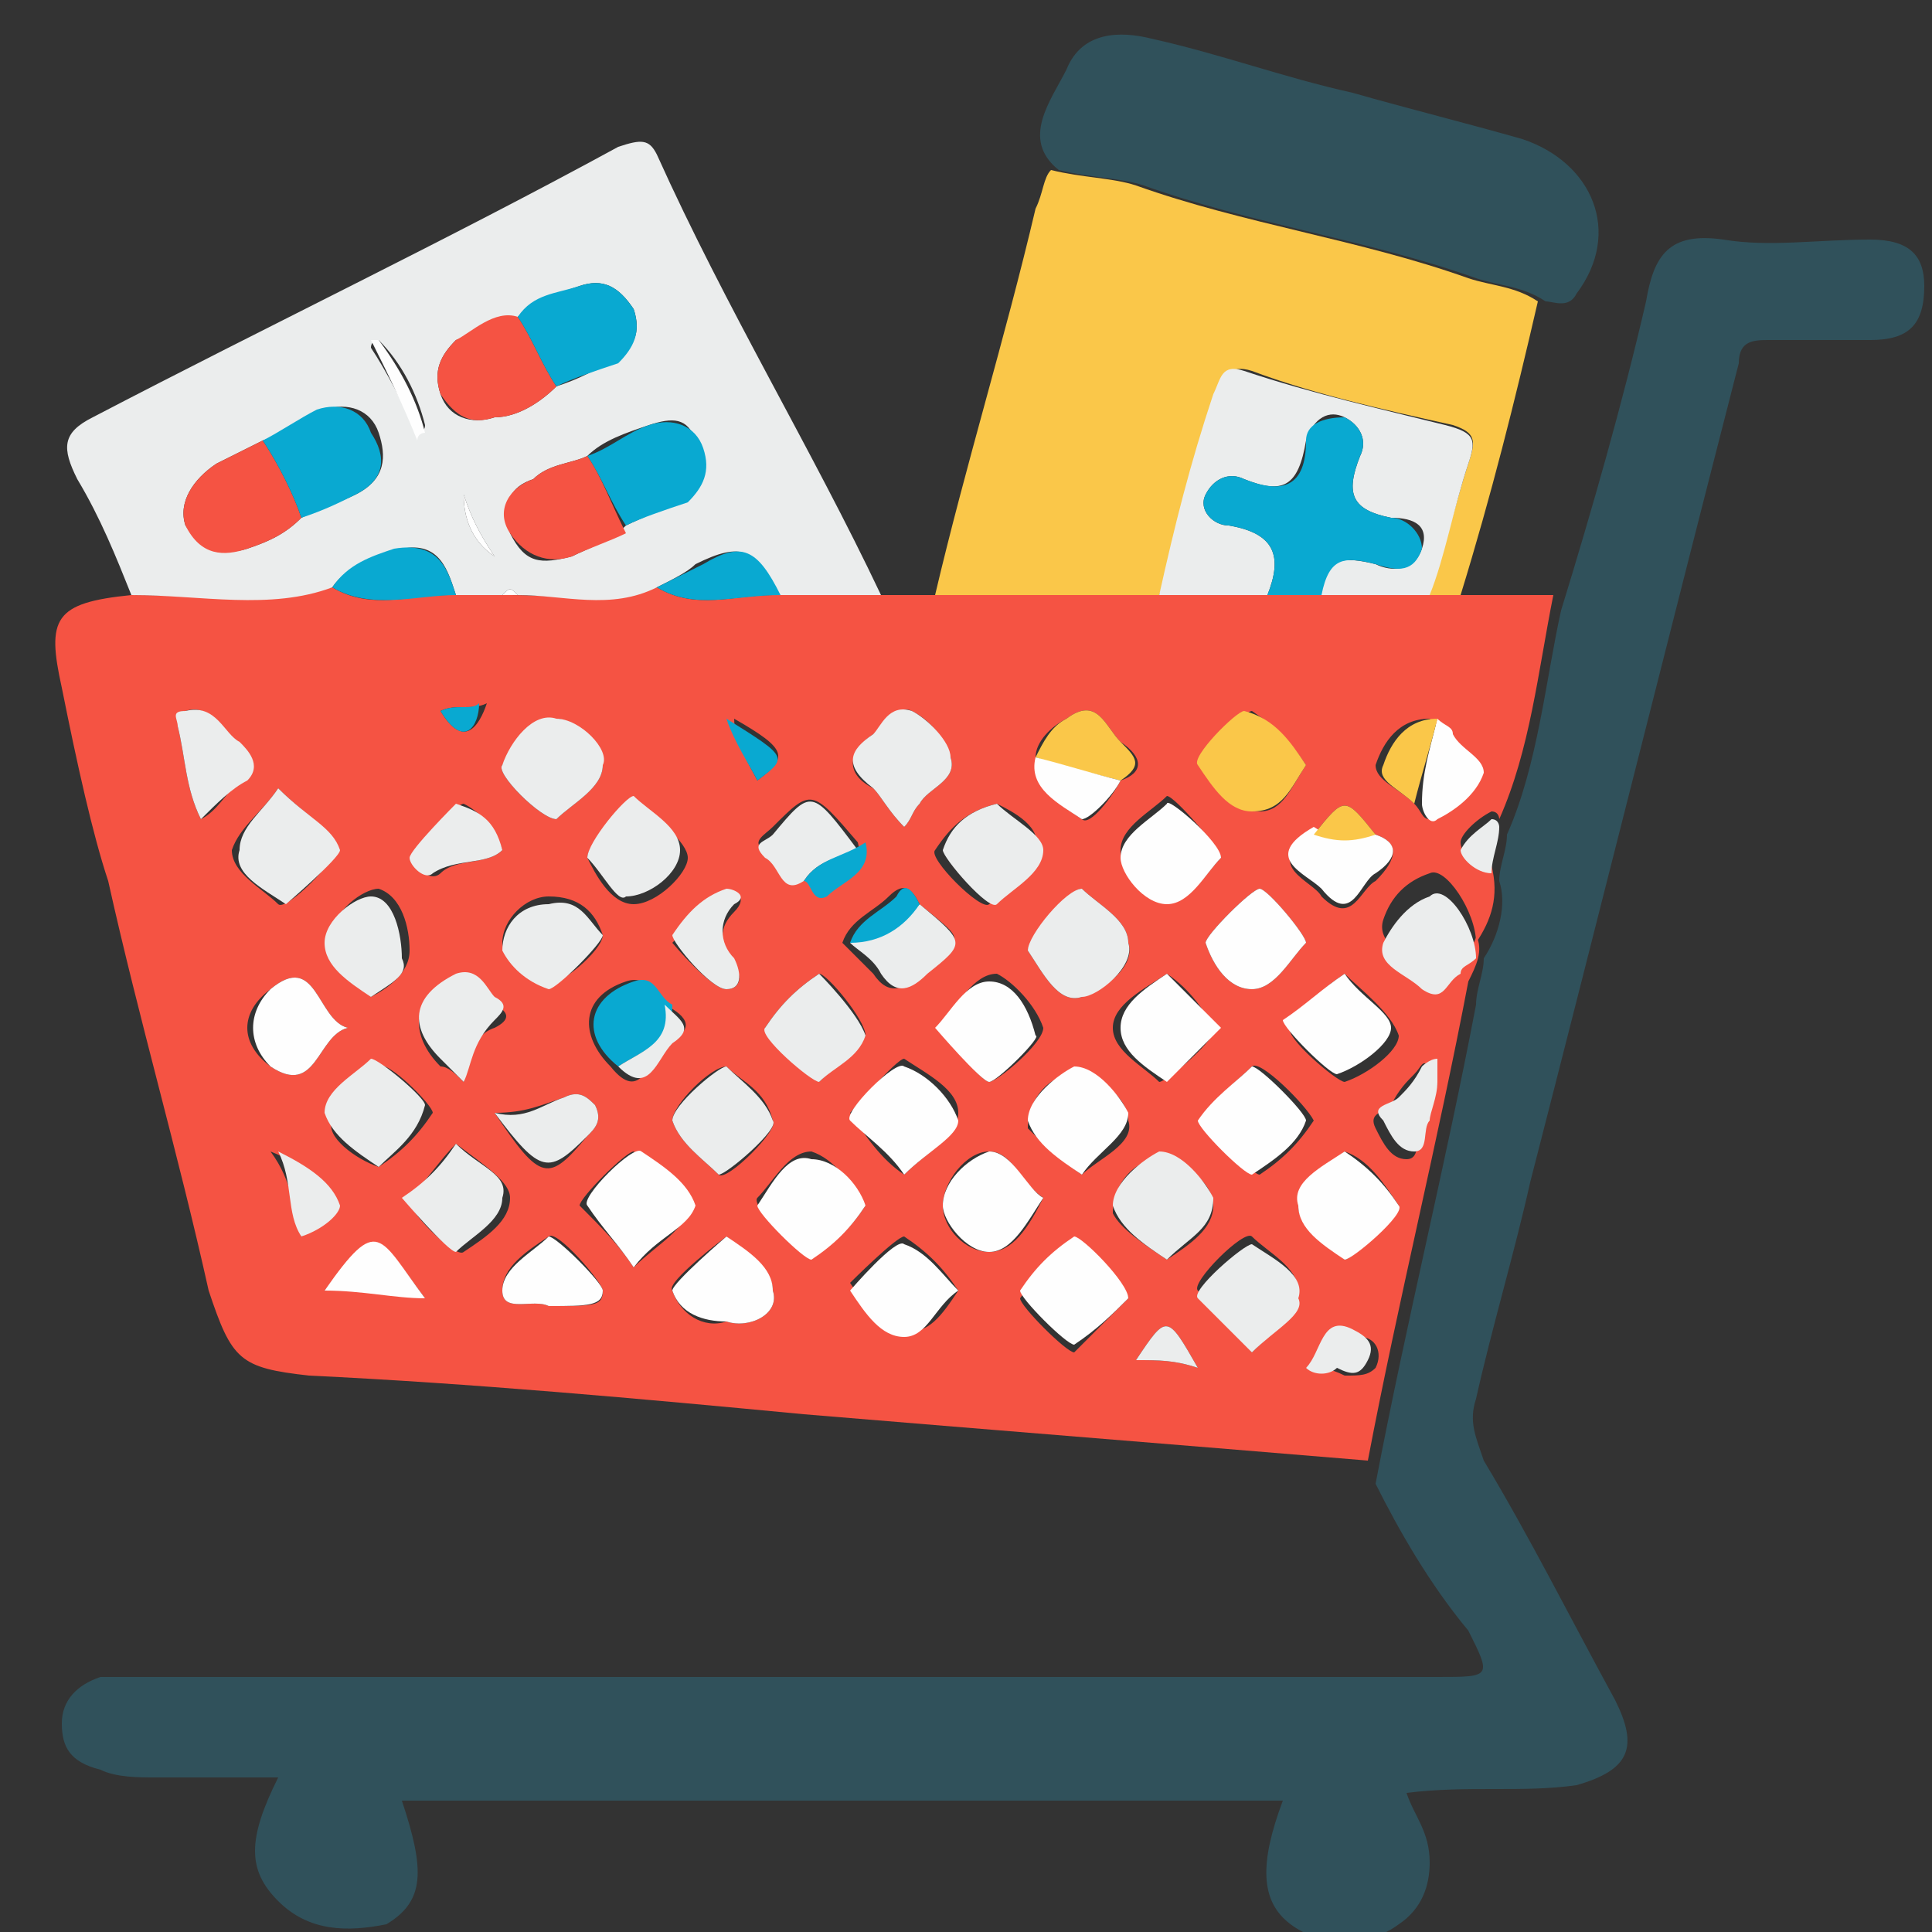 <?xml version="1.0" encoding="utf-8"?>
<!-- Generator: Adobe Illustrator 19.2.1, SVG Export Plug-In . SVG Version: 6.00 Build 0)  -->
<svg version="1.1" id="Layer_1" xmlns="http://www.w3.org/2000/svg" xmlns:xlink="http://www.w3.org/1999/xlink" x="0px" y="0px"
	 viewBox="0 0 25 25" style="enable-background:new 0 0 25 25;" xml:space="preserve">
<rect x="0" y="0" width="25" height="25" fill="#333333" stroke="none"/>
<style type="text/css">
	.st0{fill:#F55343;}
	.st1{fill:#30515B;}
	.st2{fill:#EBEDED;}
	.st3{fill:#FAC749;}
	.st4{fill:#09A9D1;}
	.st5{fill:#FEFEFE;}
</style>
<g>
	<path class="st0" d="M19,7.7c0.4,0,0.7,0,1.1,0c-0.2,1-0.3,2-0.7,2.9c0,0,0-0.1-0.1-0.1c-0.2,0.1-0.4,0.3-0.4,0.4
		c0,0.1,0.1,0.3,0.4,0.3c0.1,0.4,0,0.7-0.2,1c0-0.4-0.4-1-0.6-0.9c-0.3,0.1-0.5,0.3-0.6,0.6c-0.1,0.3,0.3,0.5,0.5,0.6
		c0.2,0.2,0.3-0.1,0.5-0.2c0.1,0,0.2-0.1,0.2-0.2c0.1,0.2,0,0.4-0.1,0.6c-0.4,2.1-0.9,4.1-1.3,6.2c-2.4-0.2-4.9-0.4-7.3-0.6
		c-2.1-0.2-4.3-0.4-6.4-0.5c-0.9-0.1-1-0.2-1.3-1.1c-0.4-1.8-0.9-3.5-1.3-5.3C1.2,10.8,1,9.9,0.8,8.9C0.6,8,0.7,7.8,1.7,7.7
		c0.9,0,1.8,0.1,2.6-0.1c0.5,0.3,1,0.1,1.5,0.1c0.2,0,0.4,0,0.6,0c0.1,0,0.1,0,0.2,0c0.6,0,1.2,0.1,1.9-0.1C9,7.9,9.5,7.7,10,7.7
		c0.5,0,0.9,0,1.4,0c0.3,0,0.5,0,0.8,0c1,0,1.9,0,2.9,0c0.5,0,0.9,0,1.4,0c0.3,0,0.5,0,0.8,0c0.5,0,0.9,0,1.4,0
		C18.7,7.7,18.9,7.7,19,7.7z M18.3,10.4c0.1,0.1,0.1,0.2,0.2,0.2c0.2-0.2,0.5-0.4,0.6-0.6c0.1-0.2-0.2-0.3-0.4-0.5
		c-0.1-0.1-0.1-0.1-0.2-0.2c-0.4,0-0.6,0.3-0.7,0.6C17.8,10.1,18.1,10.2,18.3,10.4z M8.6,13c-0.2-0.1-0.2-0.4-0.5-0.3
		c-0.6,0.2-0.6,0.7-0.2,1.1c0.4,0.5,0.5-0.1,0.7-0.3C9.1,13.3,8.8,13.1,8.6,13z M13.4,9.8c0,0.4,0.3,0.6,0.6,0.8
		c0.1,0.1,0.4-0.3,0.5-0.5c0.3-0.1,0.3-0.3,0-0.5c-0.2-0.2-0.3-0.6-0.7-0.3C13.6,9.4,13.4,9.6,13.4,9.8z M11.1,10.9
		c-0.6-0.7-0.6-0.7-1.1-0.2c-0.1,0.1-0.3,0.2-0.1,0.3c0.1,0.1,0.2,0.5,0.5,0.3c0.1,0.1,0.1,0.3,0.3,0.2
		C10.9,11.4,11.2,11.3,11.1,10.9z M11.9,11.7c-0.1-0.2-0.2-0.3-0.4-0.1c-0.2,0.2-0.5,0.3-0.6,0.6c0.1,0.1,0.3,0.3,0.4,0.4
		c0.2,0.3,0.4,0.2,0.6,0C12.5,12.1,12.5,12.2,11.9,11.7z M17.8,10.8c-0.4-0.5-0.4-0.5-0.8,0c-0.7,0.4,0,0.6,0.1,0.8
		c0.4,0.4,0.5-0.1,0.7-0.2C18.1,11.1,18.1,10.9,17.8,10.8z M14,11.5c-0.2,0-0.7,0.7-0.7,0.8c0.2,0.3,0.4,0.7,0.7,0.6
		c0.3-0.1,0.7-0.4,0.6-0.7C14.6,11.9,14.2,11.7,14,11.5z M14.6,16.8c0-0.1-0.6-0.8-0.7-0.7c-0.3,0.2-0.5,0.4-0.7,0.7
		c0,0.1,0.6,0.7,0.7,0.7C14.2,17.2,14.4,17,14.6,16.8z M17.4,14.9c-0.2,0.2-0.6,0.4-0.6,0.7c0,0.3,0.4,0.5,0.6,0.7
		c0.1,0,0.7-0.6,0.7-0.7C17.9,15.3,17.7,15,17.4,14.9z M15.1,16.3c0.3-0.2,0.6-0.4,0.6-0.7c0-0.3-0.4-0.6-0.7-0.6
		c-0.3,0-0.6,0.3-0.6,0.7C14.5,15.9,14.8,16.1,15.1,16.3z M13.5,15.5c-0.3-0.2-0.4-0.6-0.7-0.6c-0.3,0-0.6,0.4-0.6,0.7
		c0,0.3,0.3,0.6,0.6,0.6C13.1,16.2,13.3,15.9,13.5,15.5z M8.2,16.4c0.3-0.3,0.7-0.5,0.7-0.8c0-0.3-0.4-0.5-0.7-0.7
		c-0.1,0-0.7,0.6-0.7,0.7C7.8,15.9,8,16.1,8.2,16.4z M11.2,13.4c0-0.2-0.5-0.8-0.6-0.8c-0.3,0.2-0.5,0.4-0.7,0.7
		c0,0.1,0.7,0.7,0.7,0.7C10.8,13.8,11.1,13.6,11.2,13.4z M14,15.2c0.2-0.2,0.7-0.4,0.6-0.7c0-0.3-0.4-0.6-0.7-0.6
		c-0.3,0-0.6,0.3-0.6,0.7C13.4,14.7,13.7,15,14,15.2z M11.7,15.2c0.3-0.3,0.7-0.5,0.7-0.8c0-0.3-0.4-0.5-0.7-0.7
		c-0.1,0-0.7,0.7-0.7,0.7C11.2,14.7,11.4,15,11.7,15.2z M16.2,13.8c-0.2,0.2-0.5,0.4-0.6,0.7c0,0.1,0.6,0.7,0.7,0.7
		c0.3-0.2,0.5-0.4,0.7-0.7C16.9,14.3,16.3,13.7,16.2,13.8z M12.8,14c0.1,0,0.7-0.5,0.7-0.7c-0.1-0.3-0.4-0.6-0.6-0.7
		c-0.3,0-0.5,0.4-0.7,0.6C12.1,13.3,12.7,14,12.8,14z M16.2,17.5c0.3-0.3,0.6-0.5,0.6-0.8c0-0.3-0.4-0.5-0.6-0.7
		c-0.1-0.1-0.8,0.6-0.7,0.7C15.8,17,16,17.2,16.2,17.5z M4.9,15.1c0.3-0.2,0.5-0.4,0.7-0.7c0-0.1-0.6-0.7-0.7-0.6
		c-0.3,0.2-0.6,0.4-0.6,0.7C4.2,14.7,4.6,15,4.9,15.1z M5.9,14.8c-0.2,0.2-0.4,0.5-0.6,0.7c-0.1,0.1,0.6,0.8,0.7,0.7
		c0.3-0.2,0.6-0.4,0.6-0.7C6.6,15.3,6.3,15.1,5.9,14.8z M3.6,10.2c-0.2,0.3-0.5,0.5-0.6,0.8c0,0.3,0.4,0.5,0.6,0.7
		c0.1,0.1,0.8-0.6,0.7-0.7C4.3,10.7,4,10.6,3.6,10.2z M11.7,10.7c0.1-0.1,0.1-0.2,0.2-0.3c0.1-0.2,0.5-0.3,0.4-0.6
		c-0.1-0.3-0.3-0.5-0.5-0.6c-0.2-0.1-0.3,0.2-0.5,0.3c-0.3,0.2-0.4,0.5,0,0.7C11.4,10.3,11.5,10.5,11.7,10.7z M16.9,9.9
		c-0.2-0.3-0.4-0.5-0.7-0.7c-0.1,0-0.7,0.6-0.6,0.7c0.1,0.3,0.3,0.6,0.7,0.6C16.6,10.5,16.7,10.2,16.9,9.9z M12.9,10.4
		c-0.4,0.1-0.6,0.3-0.8,0.6c-0.1,0.1,0.6,0.8,0.7,0.7c0.3-0.2,0.6-0.4,0.6-0.7C13.5,10.7,13.1,10.5,12.9,10.4z M7.2,10.6
		c0.2-0.2,0.6-0.4,0.6-0.7c0-0.3-0.4-0.6-0.6-0.6c-0.3,0-0.5,0.3-0.7,0.6C6.4,10,7,10.6,7.2,10.6z M15.1,12.6
		c-0.3,0.2-0.7,0.4-0.7,0.7c0,0.3,0.4,0.5,0.6,0.7c0.1,0,0.8-0.6,0.7-0.7C15.6,13.1,15.4,12.8,15.1,12.6z M17.4,12.6
		c-0.3,0.2-0.5,0.4-0.7,0.7c-0.1,0.1,0.6,0.7,0.7,0.7c0.3-0.1,0.7-0.4,0.7-0.6C18,13.1,17.6,12.8,17.4,12.6z M7.6,11.1
		c0.1,0.2,0.3,0.6,0.6,0.6c0.3,0,0.7-0.4,0.7-0.6c0-0.2-0.4-0.5-0.6-0.7C8.2,10.3,7.6,10.9,7.6,11.1z M15.8,11.1
		c0-0.1-0.6-0.8-0.7-0.8c-0.2,0.2-0.6,0.4-0.6,0.7c0,0.3,0.4,0.6,0.6,0.6C15.4,11.7,15.6,11.3,15.8,11.1z M9.4,13.8
		c-0.2,0-0.7,0.5-0.7,0.7c0.1,0.3,0.4,0.5,0.6,0.7c0.1,0.1,0.8-0.6,0.7-0.7C9.9,14.1,9.6,14,9.4,13.8z M11.2,15.6
		c-0.2-0.3-0.4-0.6-0.7-0.7c-0.3,0-0.5,0.4-0.7,0.6c-0.1,0.1,0.6,0.8,0.7,0.7C10.8,16.1,11,15.9,11.2,15.6z M12.4,16.7
		c-0.2-0.3-0.4-0.5-0.7-0.7c-0.1,0-0.7,0.6-0.7,0.6c0.2,0.3,0.4,0.6,0.7,0.6C12,17.3,12.2,17,12.4,16.7z M9.4,17.1
		c0.3,0.1,0.7-0.1,0.6-0.4c0-0.3-0.4-0.5-0.6-0.7c0,0-0.8,0.6-0.7,0.7C8.8,17,9.1,17.2,9.4,17.1z M4.8,12.9c0.2-0.1,0.5-0.3,0.5-0.6
		c0-0.3-0.1-0.7-0.4-0.8c-0.2,0-0.6,0.3-0.6,0.6C4.2,12.4,4.6,12.6,4.8,12.9z M4.5,13.3c-0.4-0.1-0.4-1-1-0.5c-0.4,0.3-0.4,0.7,0,1
		C4.1,14.2,4.1,13.4,4.5,13.3z M16.9,12.2c0-0.1-0.5-0.7-0.6-0.7c-0.1,0-0.7,0.6-0.7,0.7c0.1,0.3,0.3,0.6,0.6,0.6
		C16.5,12.8,16.7,12.4,16.9,12.2z M6,14c0.1-0.3,0.1-0.6,0.4-0.7c0.2-0.1,0.2-0.2,0-0.3c-0.2-0.1-0.2-0.5-0.5-0.3
		c-0.6,0.2-0.6,0.7-0.2,1.1C5.8,13.8,5.9,13.9,6,14z M7.8,12.1c-0.1-0.3-0.3-0.5-0.7-0.5c-0.3,0-0.6,0.3-0.6,0.6
		c0,0.2,0.3,0.5,0.6,0.5C7.2,12.8,7.8,12.3,7.8,12.1z M2.6,10.6c0.2-0.1,0.3-0.3,0.5-0.5c0.2-0.2,0.1-0.3-0.1-0.5
		C2.8,9.4,2.7,9.1,2.4,9.2c-0.1,0-0.1,0.1-0.1,0.2C2.4,9.8,2.4,10.2,2.6,10.6z M7.1,16.9c0.6,0,0.7,0,0.7-0.2c0-0.1-0.6-0.8-0.7-0.7
		c-0.3,0.2-0.6,0.4-0.6,0.7C6.5,17,6.9,16.8,7.1,16.9z M6.4,14.4c0.6,0.9,0.7,0.9,1.2,0.3c0.1-0.1,0.2-0.2,0.1-0.4
		c-0.1-0.1-0.2-0.2-0.4-0.1C7,14.3,6.8,14.4,6.4,14.4z M9.4,12.8c0.2,0,0.2-0.2,0.1-0.3c-0.2-0.3-0.2-0.5,0-0.7
		c0.2-0.2,0-0.3-0.1-0.2c-0.3,0.1-0.5,0.4-0.7,0.6C8.7,12.2,9.2,12.8,9.4,12.8z M6.5,11c-0.1-0.3-0.3-0.5-0.5-0.6
		c-0.1,0-0.7,0.6-0.6,0.7c0,0.2,0.2,0.3,0.3,0.2C5.9,11.1,6.3,11.2,6.5,11z M18.6,14c0-0.1,0-0.1-0.1-0.2c-0.1-0.1-0.1,0-0.2,0.1
		c-0.1,0.1-0.2,0.2-0.3,0.4c-0.1,0.1-0.3,0.1-0.2,0.3c0.1,0.2,0.2,0.4,0.4,0.4c0.2,0,0.1-0.3,0.2-0.4C18.5,14.3,18.6,14.1,18.6,14z
		 M5.5,16.8c-0.6-0.8-0.6-1-1.3-0.1C4.7,16.7,5.1,16.7,5.5,16.8z M3.9,16c0.2-0.1,0.5-0.3,0.4-0.4c-0.1-0.3-0.3-0.5-0.8-0.7
		C3.8,15.3,3.8,15.7,3.9,16z M16.9,17.7c0.2,0,0.3,0,0.5,0.1c0.2,0,0.3,0,0.4-0.1c0.1-0.2,0-0.4-0.2-0.4
		C17.1,17.1,17.1,17.6,16.9,17.7z M9.8,10.1c0.4-0.3,0.4-0.4-0.3-0.8C9.5,9.6,9.7,9.9,9.8,10.1z M14.7,17.6c0.3,0,0.5,0,0.8,0.1
		C15.1,17,15.1,17,14.7,17.6z M5.7,9.2C6,9.7,6.2,9.4,6.3,9.1C6.1,9.2,5.9,9.1,5.7,9.2z"/>
	<path class="st1" d="M17.8,19.2c0.4-2.1,0.9-4.1,1.3-6.2c0-0.2,0.1-0.4,0.1-0.6l0,0c0.2-0.3,0.3-0.7,0.2-1c0-0.2,0.1-0.4,0.1-0.6
		c0.4-0.9,0.5-2,0.7-2.9c0.4-1.3,0.8-2.7,1.1-4c0.1-0.6,0.3-0.9,1-0.8c0.6,0.1,1.2,0,1.9,0c0.5,0,0.7,0.2,0.7,0.6
		c0,0.5-0.2,0.7-0.7,0.7c-0.4,0-0.9,0-1.3,0c-0.2,0-0.4,0-0.4,0.3c-0.9,3.5-1.8,7.1-2.7,10.6c-0.2,0.9-0.5,1.9-0.7,2.8
		c-0.1,0.3,0,0.5,0.1,0.8c0.6,1,1.1,2,1.7,3.1c0.3,0.6,0.2,0.9-0.5,1.1c-0.7,0.1-1.4,0-2.2,0.1c0.1,0.3,0.3,0.5,0.3,0.9
		c0,0.3-0.1,0.6-0.4,0.8c-0.4,0.3-1,0.3-1.4,0c-0.4-0.3-0.4-0.8-0.1-1.6c-3.8,0-7.6,0-11.4,0c0.3,0.9,0.3,1.3-0.2,1.6
		C4.5,25,4,25,3.6,24.6c-0.4-0.4-0.4-0.8,0-1.6c-0.6,0-1.1,0-1.6,0c-0.2,0-0.5,0-0.7-0.1c-0.4-0.1-0.5-0.3-0.5-0.6
		c0-0.3,0.2-0.5,0.5-0.6c0.2,0,0.4,0,0.6,0c5.6,0,11.1,0,16.7,0c0.7,0,0.7,0,0.4-0.6C18.5,20.5,18.1,19.8,17.8,19.2z"/>
	<path class="st2" d="M11.4,7.7c-0.5,0-0.9,0-1.4,0c-0.2-0.6-0.4-0.7-1-0.4C8.9,7.4,8.7,7.5,8.5,7.6C7.9,7.9,7.3,7.7,6.7,7.7
		c-0.1-0.1-0.1-0.1-0.2,0c-0.2,0-0.4,0-0.6,0C5.8,7.4,5.7,7,5.2,7.1C4.9,7.2,4.5,7.3,4.3,7.6C3.5,7.9,2.6,7.7,1.7,7.7
		C1.5,7.2,1.3,6.7,1,6.2C0.8,5.8,0.8,5.6,1.2,5.4c2.3-1.2,4.6-2.3,6.8-3.5C8.3,1.8,8.4,1.8,8.5,2C9.4,4,10.5,5.8,11.4,7.7z M7.2,5
		c0.3-0.1,0.5-0.2,0.8-0.4C8.2,4.5,8.3,4.3,8.2,4C8,3.7,7.8,3.6,7.5,3.7C7.2,3.8,6.9,3.9,6.7,4.1c-0.3,0-0.5,0.2-0.8,0.3
		C5.7,4.6,5.6,4.8,5.7,5.1c0.1,0.3,0.4,0.4,0.7,0.3C6.7,5.4,7,5.2,7.2,5z M7.6,5.9C7.4,6,7.1,6,6.9,6.2C6.6,6.3,6.5,6.5,6.6,6.9
		c0.2,0.4,0.4,0.4,0.8,0.3C7.6,7.1,7.9,7,8.1,6.8c0.2-0.1,0.5-0.2,0.7-0.4c0.3-0.2,0.4-0.4,0.2-0.7C8.9,5.4,8.7,5.4,8.4,5.5
		C8.1,5.6,7.8,5.7,7.6,5.9z M3.4,5.7C3.2,5.8,3,5.9,2.8,6C2.5,6.2,2.3,6.5,2.4,6.8c0.2,0.3,0.5,0.4,0.8,0.3C3.5,7,3.7,6.9,3.9,6.7
		c0.2-0.1,0.5-0.2,0.7-0.3C5,6.2,5,5.9,4.9,5.6C4.8,5.3,4.5,5.2,4.2,5.3C3.9,5.4,3.7,5.6,3.4,5.7z M4.9,4.4c0,0-0.1,0-0.1,0.1
		C5,4.8,5.2,5.2,5.4,5.6c0,0,0.1,0,0.1-0.1C5.4,5.1,5.2,4.7,4.9,4.4z M6.4,7.2C6.2,6.9,6.1,6.7,6,6.4C6,6.7,6.1,7,6.4,7.2z"/>
	<path class="st3" d="M15,7.7c-1,0-1.9,0-2.9,0c0.4-1.7,0.9-3.3,1.3-5c0.1-0.2,0.1-0.4,0.2-0.5c0.4,0.1,0.8,0.1,1.1,0.2
		c1.4,0.5,2.9,0.7,4.3,1.2c0.3,0.1,0.6,0.1,0.9,0.3c-0.3,1.3-0.6,2.5-1,3.8c-0.2,0-0.3,0-0.5,0C18.7,7.2,18.8,6.6,19,6
		c0.1-0.3,0.1-0.4-0.2-0.5c-0.9-0.2-1.8-0.4-2.6-0.7c-0.3-0.1-0.4,0.1-0.4,0.3C15.5,6,15.3,6.9,15,7.7z"/>
	<path class="st1" d="M20,3.9c-0.3-0.2-0.6-0.2-0.9-0.3c-1.4-0.5-2.9-0.7-4.3-1.2c-0.3-0.1-0.7-0.1-1.1-0.2
		c-0.5-0.4-0.1-0.9,0.1-1.3c0.2-0.5,0.7-0.5,1.1-0.4c0.9,0.2,1.7,0.5,2.6,0.7c0.7,0.2,1.5,0.4,2.2,0.6c0.9,0.3,1.3,1.2,0.7,2
		C20.3,4,20.1,3.9,20,3.9z"/>
	<path class="st2" d="M15,7.7c0.2-0.9,0.4-1.7,0.7-2.6c0.1-0.2,0.1-0.4,0.4-0.3c0.9,0.3,1.8,0.5,2.6,0.7C19.1,5.6,19.1,5.7,19,6
		c-0.2,0.6-0.3,1.2-0.5,1.7c-0.5,0-0.9,0-1.4,0c0-0.5,0.3-0.5,0.7-0.4c0.2,0.1,0.5,0.1,0.6-0.2c0.1-0.3-0.1-0.4-0.4-0.4
		c-0.5-0.1-0.6-0.3-0.4-0.8c0.1-0.2,0-0.4-0.2-0.5c-0.2-0.1-0.4,0-0.5,0.3c-0.1,0.6-0.3,0.7-0.8,0.5c-0.2-0.1-0.4,0-0.5,0.2
		c-0.1,0.2,0.1,0.4,0.3,0.4c0.6,0.1,0.7,0.4,0.5,0.9C16,7.7,15.5,7.7,15,7.7z"/>
	<path class="st4" d="M16.4,7.7c0.2-0.5,0.1-0.8-0.5-0.9c-0.2,0-0.4-0.2-0.3-0.4c0.1-0.2,0.3-0.3,0.5-0.2c0.5,0.2,0.8,0.1,0.8-0.5
		c0-0.2,0.2-0.3,0.5-0.3c0.2,0.1,0.3,0.3,0.2,0.5c-0.2,0.5-0.1,0.7,0.4,0.8c0.2,0,0.4,0.2,0.4,0.4c-0.1,0.3-0.3,0.3-0.6,0.2
		c-0.4-0.1-0.6-0.1-0.7,0.4C16.9,7.7,16.7,7.7,16.4,7.7z"/>
	<path class="st2" d="M14,11.5c0.2,0.2,0.6,0.4,0.6,0.7c0.1,0.3-0.4,0.7-0.6,0.7c-0.3,0.1-0.5-0.3-0.7-0.6
		C13.3,12.1,13.8,11.5,14,11.5z"/>
	<path class="st5" d="M14.6,16.8c-0.2,0.2-0.4,0.4-0.7,0.6c-0.1,0-0.7-0.6-0.7-0.7c0.2-0.3,0.4-0.5,0.7-0.7
		C14,16,14.6,16.6,14.6,16.8z"/>
	<path class="st5" d="M17.4,14.9c0.3,0.2,0.5,0.4,0.7,0.7c0.1,0.1-0.6,0.7-0.7,0.7c-0.3-0.2-0.6-0.4-0.6-0.7
		C16.7,15.3,17.1,15.1,17.4,14.9z"/>
	<path class="st2" d="M15.1,16.3c-0.3-0.2-0.6-0.4-0.7-0.7c0-0.3,0.4-0.6,0.6-0.7c0.3,0,0.6,0.4,0.7,0.6
		C15.7,15.9,15.4,16,15.1,16.3z"/>
	<path class="st5" d="M13.5,15.5c-0.2,0.3-0.4,0.7-0.7,0.7c-0.3,0-0.6-0.4-0.6-0.6c0-0.3,0.3-0.6,0.6-0.7
		C13.1,14.9,13.3,15.4,13.5,15.5z"/>
	<path class="st5" d="M8.2,16.4c-0.2-0.3-0.4-0.5-0.6-0.8c-0.1-0.1,0.6-0.8,0.7-0.7c0.3,0.2,0.6,0.4,0.7,0.7
		C8.9,15.9,8.5,16,8.2,16.4z"/>
	<path class="st2" d="M11.2,13.4c-0.1,0.3-0.4,0.4-0.6,0.6c-0.1,0-0.8-0.6-0.7-0.7c0.2-0.3,0.4-0.5,0.7-0.7
		C10.6,12.6,11.1,13.1,11.2,13.4z"/>
	<path class="st5" d="M14,15.2c-0.3-0.2-0.6-0.4-0.7-0.7c0-0.3,0.4-0.6,0.6-0.7c0.3,0,0.6,0.4,0.7,0.6C14.6,14.7,14.2,14.9,14,15.2z
		"/>
	<path class="st5" d="M11.7,15.2c-0.2-0.3-0.5-0.5-0.7-0.7c-0.1-0.1,0.6-0.8,0.7-0.7c0.3,0.1,0.6,0.4,0.7,0.7
		C12.4,14.7,12,14.9,11.7,15.2z"/>
	<path class="st5" d="M16.2,13.8c0.1,0,0.7,0.6,0.7,0.7c-0.1,0.3-0.4,0.5-0.7,0.7c-0.1,0-0.7-0.6-0.7-0.7C15.7,14.2,16,14,16.2,13.8
		z"/>
	<path class="st5" d="M12.8,14c-0.1,0-0.7-0.7-0.7-0.7c0.2-0.2,0.4-0.6,0.7-0.6c0.3,0,0.5,0.3,0.6,0.7C13.5,13.4,12.9,14,12.8,14z"
		/>
	<path class="st2" d="M16.2,17.5c-0.3-0.3-0.5-0.5-0.7-0.7c-0.1-0.1,0.6-0.7,0.7-0.7c0.3,0.2,0.7,0.4,0.6,0.7
		C16.9,17,16.5,17.2,16.2,17.5z"/>
	<path class="st2" d="M4.9,15.1c-0.3-0.2-0.6-0.4-0.7-0.7c0-0.3,0.4-0.5,0.6-0.7c0.1,0,0.7,0.5,0.7,0.6C5.4,14.7,5.1,14.9,4.9,15.1z
		"/>
	<path class="st2" d="M5.9,14.8c0.3,0.3,0.7,0.4,0.6,0.7c0,0.3-0.4,0.5-0.6,0.7c-0.1,0-0.7-0.7-0.7-0.7C5.5,15.3,5.7,15.1,5.9,14.8z
		"/>
	<path class="st2" d="M3.6,10.2C4,10.6,4.3,10.7,4.4,11c0,0.1-0.7,0.7-0.7,0.7C3.4,11.5,3,11.3,3.1,11C3.1,10.7,3.4,10.5,3.6,10.2z"
		/>
	<path class="st2" d="M11.7,10.7c-0.2-0.2-0.3-0.4-0.4-0.5c-0.4-0.3-0.3-0.5,0-0.7c0.1-0.1,0.2-0.4,0.5-0.3c0.2,0.1,0.5,0.4,0.5,0.6
		c0.1,0.3-0.3,0.4-0.4,0.6C11.8,10.5,11.8,10.6,11.7,10.7z"/>
	<path class="st3" d="M16.9,9.9c-0.2,0.3-0.3,0.6-0.7,0.6c-0.3,0-0.5-0.3-0.7-0.6c-0.1-0.1,0.5-0.7,0.6-0.7
		C16.5,9.3,16.7,9.6,16.9,9.9z"/>
	<path class="st2" d="M12.9,10.4c0.2,0.2,0.6,0.4,0.6,0.6c0,0.3-0.4,0.5-0.6,0.7c-0.1,0.1-0.7-0.6-0.7-0.7
		C12.3,10.7,12.5,10.5,12.9,10.4z"/>
	<path class="st2" d="M19.1,12.4c-0.1,0.1-0.2,0.1-0.2,0.2c-0.2,0.1-0.2,0.4-0.5,0.2c-0.2-0.2-0.6-0.3-0.5-0.6
		c0.1-0.2,0.3-0.5,0.6-0.6C18.7,11.4,19.1,12,19.1,12.4C19.1,12.4,19.1,12.4,19.1,12.4z"/>
	<path class="st2" d="M7.2,10.6C7,10.6,6.4,10,6.5,9.9c0.1-0.3,0.4-0.7,0.7-0.6c0.3,0,0.7,0.4,0.6,0.6C7.8,10.2,7.4,10.4,7.2,10.6z"
		/>
	<path class="st5" d="M15.1,12.6c0.2,0.2,0.5,0.5,0.7,0.7c0,0-0.7,0.7-0.7,0.7c-0.3-0.2-0.6-0.4-0.6-0.7
		C14.5,13,14.8,12.8,15.1,12.6z"/>
	<path class="st5" d="M17.4,12.6c0.2,0.3,0.6,0.5,0.6,0.7c0,0.2-0.4,0.5-0.7,0.6c-0.1,0-0.7-0.6-0.7-0.7
		C16.9,13,17.1,12.8,17.4,12.6z"/>
	<path class="st2" d="M7.6,11.1c0-0.2,0.5-0.8,0.6-0.8c0.2,0.2,0.6,0.4,0.6,0.7c0,0.3-0.4,0.6-0.7,0.6C8,11.7,7.8,11.3,7.6,11.1z"/>
	<path class="st5" d="M15.8,11.1c-0.2,0.2-0.4,0.6-0.7,0.6c-0.3,0-0.6-0.4-0.6-0.6c0-0.3,0.4-0.5,0.6-0.7
		C15.1,10.3,15.8,10.9,15.8,11.1z"/>
	<path class="st2" d="M9.4,13.8c0.2,0.2,0.5,0.4,0.6,0.7c0.1,0.1-0.6,0.7-0.7,0.7c-0.2-0.2-0.5-0.4-0.6-0.7
		C8.7,14.3,9.3,13.8,9.4,13.8z"/>
	<path class="st5" d="M11.2,15.6c-0.2,0.3-0.4,0.5-0.7,0.7c-0.1,0-0.7-0.6-0.7-0.7c0.2-0.3,0.4-0.7,0.7-0.6
		C10.8,15,11.1,15.3,11.2,15.6z"/>
	<path class="st5" d="M12.4,16.7c-0.3,0.2-0.4,0.6-0.7,0.6c-0.3,0-0.5-0.3-0.7-0.6c0,0,0.6-0.7,0.7-0.6C12,16.2,12.2,16.5,12.4,16.7
		z"/>
	<path class="st5" d="M9.4,17.1c-0.3,0-0.6-0.1-0.7-0.4c0-0.1,0.7-0.7,0.7-0.7c0.3,0.2,0.6,0.4,0.6,0.7C10.1,17,9.7,17.2,9.4,17.1z"
		/>
	<path class="st2" d="M4.8,12.9c-0.3-0.2-0.6-0.4-0.6-0.7c0-0.3,0.4-0.6,0.6-0.6c0.3,0,0.4,0.5,0.4,0.8C5.3,12.6,5.1,12.7,4.8,12.9z
		"/>
	<path class="st5" d="M4.5,13.3c-0.4,0.1-0.4,0.9-1,0.5c-0.3-0.3-0.3-0.7,0-1C4.1,12.3,4.1,13.2,4.5,13.3z"/>
	<path class="st5" d="M16.9,12.2c-0.2,0.2-0.4,0.6-0.7,0.6c-0.3,0-0.5-0.3-0.6-0.6c0-0.1,0.6-0.7,0.7-0.7
		C16.4,11.5,16.9,12.1,16.9,12.2z"/>
	<path class="st2" d="M6,14c-0.1-0.1-0.2-0.2-0.3-0.3c-0.4-0.4-0.4-0.8,0.2-1.1c0.3-0.1,0.4,0.2,0.5,0.3c0.2,0.1,0.1,0.2,0,0.3
		C6.1,13.5,6.1,13.8,6,14z"/>
	<path class="st2" d="M7.8,12.1c0,0.1-0.6,0.7-0.7,0.7c-0.3-0.1-0.5-0.3-0.6-0.5c0-0.3,0.2-0.6,0.6-0.6C7.5,11.6,7.6,11.9,7.8,12.1z
		"/>
	<path class="st5" d="M17.8,10.8c0.3,0.1,0.3,0.3,0,0.5c-0.2,0.1-0.3,0.7-0.7,0.2c-0.2-0.2-0.8-0.4-0.1-0.8
		C17.3,10.9,17.5,10.8,17.8,10.8z"/>
	<path class="st2" d="M11.9,11.7c0.6,0.5,0.6,0.5,0.1,0.9c-0.2,0.2-0.4,0.3-0.6,0c-0.1-0.2-0.3-0.3-0.4-0.4
		C11.3,12.1,11.6,12,11.9,11.7z"/>
	<path class="st2" d="M2.6,10.6c-0.2-0.4-0.2-0.8-0.3-1.2c0-0.1-0.1-0.2,0.1-0.2c0.4-0.1,0.5,0.3,0.7,0.4c0.1,0.1,0.3,0.3,0.1,0.5
		C3,10.2,2.8,10.4,2.6,10.6z"/>
	<path class="st2" d="M10.4,11.4c-0.3,0.2-0.3-0.2-0.5-0.3c-0.2-0.2,0-0.2,0.1-0.3c0.5-0.6,0.5-0.6,1.1,0.2
		C10.9,11.1,10.6,11.1,10.4,11.4z"/>
	<path class="st5" d="M7.1,16.9c-0.2-0.1-0.6,0.1-0.6-0.2c0-0.3,0.4-0.5,0.6-0.7c0.1,0,0.7,0.6,0.7,0.7C7.8,16.9,7.6,16.9,7.1,16.9z
		"/>
	<path class="st2" d="M6.4,14.4c0.4,0.1,0.6-0.1,0.9-0.2c0.2-0.1,0.3,0,0.4,0.1c0.1,0.2,0,0.3-0.1,0.4C7.1,15.2,7,15.2,6.4,14.4z"/>
	<path class="st4" d="M4.3,7.6c0.2-0.3,0.5-0.4,0.8-0.5C5.7,7,5.8,7.4,5.9,7.7C5.4,7.7,4.8,7.9,4.3,7.6z"/>
	<path class="st2" d="M9.4,12.8c-0.2,0-0.7-0.6-0.7-0.7c0.2-0.3,0.4-0.5,0.7-0.6c0.1,0,0.3,0.1,0.1,0.2c-0.2,0.2-0.2,0.5,0,0.7
		C9.6,12.6,9.6,12.8,9.4,12.8z"/>
	<path class="st3" d="M13.4,9.8c0.1-0.2,0.2-0.4,0.4-0.5c0.4-0.3,0.5,0.1,0.7,0.3c0.2,0.2,0.3,0.3,0,0.5C14.1,10,13.7,9.9,13.4,9.8z
		"/>
	<path class="st4" d="M8,13.8c-0.5-0.4-0.4-0.9,0.2-1.1c0.3-0.1,0.3,0.2,0.5,0.3C8.7,13.5,8.3,13.6,8,13.8z"/>
	<path class="st2" d="M6.5,11c-0.2,0.2-0.6,0.1-0.9,0.3c-0.1,0.1-0.3-0.1-0.3-0.2c0-0.1,0.6-0.7,0.6-0.7C6.2,10.5,6.4,10.6,6.5,11z"
		/>
	<path class="st4" d="M8.5,7.6c0.2-0.1,0.4-0.2,0.6-0.3c0.5-0.3,0.7-0.2,1,0.4C9.5,7.7,9,7.9,8.5,7.6z"/>
	<path class="st5" d="M18.6,9.3c0.1,0.1,0.2,0.1,0.2,0.2c0.1,0.2,0.4,0.3,0.4,0.5c-0.1,0.3-0.4,0.5-0.6,0.6
		c-0.1,0.1-0.2-0.1-0.2-0.2C18.4,10,18.5,9.7,18.6,9.3z"/>
	<path class="st2" d="M18.6,14c0,0.2-0.1,0.4-0.1,0.5c-0.1,0.1,0,0.4-0.2,0.4c-0.2,0-0.3-0.2-0.4-0.4c-0.2-0.2,0.1-0.2,0.2-0.3
		c0.1-0.1,0.2-0.2,0.3-0.4c0,0,0.1-0.1,0.2-0.1C18.6,13.8,18.6,13.9,18.6,14z"/>
	<path class="st5" d="M5.5,16.8c-0.4,0-0.8-0.1-1.3-0.1C4.9,15.7,4.9,16,5.5,16.8z"/>
	<path class="st2" d="M3.9,16c-0.2-0.3-0.1-0.7-0.3-1.1c0.4,0.2,0.7,0.4,0.8,0.7C4.4,15.7,4.2,15.9,3.9,16z"/>
	<path class="st5" d="M13.4,9.8c0.4,0.1,0.7,0.2,1.1,0.3c-0.1,0.2-0.4,0.5-0.5,0.5C13.7,10.4,13.3,10.2,13.4,9.8z"/>
	<path class="st3" d="M18.6,9.3c-0.1,0.4-0.2,0.7-0.3,1.1c-0.2-0.2-0.5-0.3-0.4-0.5C18,9.6,18.2,9.3,18.6,9.3z"/>
	<path class="st2" d="M16.9,17.7c0.2-0.2,0.2-0.7,0.6-0.5c0.2,0.1,0.3,0.2,0.2,0.4c-0.1,0.2-0.2,0.2-0.4,0.1
		C17.2,17.8,17,17.8,16.9,17.7z"/>
	<path class="st4" d="M9.8,10.1C9.7,9.9,9.5,9.6,9.4,9.3C10.2,9.8,10.2,9.8,9.8,10.1z"/>
	<path class="st4" d="M11.9,11.7c-0.2,0.3-0.5,0.5-0.9,0.5c0.1-0.3,0.4-0.4,0.6-0.6C11.7,11.4,11.8,11.5,11.9,11.7z"/>
	<path class="st2" d="M19.4,10.7c0,0.2-0.1,0.4-0.1,0.6c-0.2,0-0.4-0.2-0.4-0.3c0.1-0.2,0.3-0.3,0.4-0.4
		C19.4,10.6,19.4,10.7,19.4,10.7z"/>
	<path class="st2" d="M8,13.8c0.3-0.2,0.7-0.3,0.6-0.8c0.2,0.2,0.4,0.3,0.1,0.5C8.5,13.7,8.4,14.2,8,13.8z"/>
	<path class="st2" d="M14.7,17.6c0.4-0.6,0.4-0.6,0.8,0.1C15.2,17.6,15,17.6,14.7,17.6z"/>
	<path class="st3" d="M17.8,10.8c-0.3,0.1-0.5,0.1-0.8,0C17.4,10.3,17.4,10.3,17.8,10.8z"/>
	<path class="st4" d="M10.4,11.4c0.2-0.3,0.5-0.3,0.8-0.5c0.1,0.4-0.3,0.5-0.5,0.7C10.5,11.7,10.5,11.4,10.4,11.4z"/>
	<path class="st4" d="M5.7,9.2c0.2-0.1,0.4,0,0.5-0.1C6.2,9.4,6,9.7,5.7,9.2z"/>
	<path class="st5" d="M6.5,7.7c0.1-0.1,0.1-0.1,0.2,0C6.6,7.7,6.5,7.7,6.5,7.7z"/>
	<path class="st0" d="M3.9,6.7C3.7,6.9,3.5,7,3.2,7.1C2.9,7.2,2.6,7.2,2.4,6.8C2.3,6.5,2.5,6.2,2.8,6C3,5.9,3.2,5.8,3.4,5.7
		C3.6,6,3.8,6.4,3.9,6.7z"/>
	<path class="st4" d="M7.6,5.9c0.3-0.1,0.5-0.3,0.8-0.4c0.3-0.1,0.6,0,0.7,0.3c0.1,0.3,0,0.5-0.2,0.7C8.6,6.6,8.3,6.7,8.1,6.8
		C7.9,6.5,7.8,6.2,7.6,5.9z"/>
	<path class="st0" d="M7.6,5.9c0.2,0.3,0.3,0.6,0.5,1C7.9,7,7.6,7.1,7.4,7.2c-0.3,0.1-0.6,0-0.8-0.3c-0.2-0.3,0-0.6,0.3-0.7
		C7.1,6,7.4,6,7.6,5.9z"/>
	<path class="st0" d="M7.2,5C7,5.2,6.7,5.4,6.4,5.4c-0.3,0.1-0.5,0-0.7-0.3C5.6,4.8,5.7,4.6,5.9,4.4c0.2-0.1,0.5-0.4,0.8-0.3
		C6.9,4.4,7,4.7,7.2,5z"/>
	<path class="st4" d="M7.2,5C7,4.7,6.9,4.4,6.7,4.1c0.2-0.3,0.5-0.3,0.8-0.4C7.8,3.6,8,3.7,8.2,4c0.1,0.3,0,0.5-0.2,0.7
		C7.7,4.8,7.4,4.9,7.2,5z"/>
	<path class="st4" d="M3.9,6.7C3.8,6.4,3.6,6,3.4,5.7c0.2-0.1,0.5-0.3,0.7-0.4c0.3-0.1,0.6,0,0.7,0.3C5,5.9,5,6.2,4.6,6.4
		C4.4,6.5,4.2,6.6,3.9,6.7z"/>
	<path class="st5" d="M4.9,4.4c0.3,0.4,0.5,0.8,0.6,1.2c0,0-0.1,0-0.1,0.1C5.2,5.2,5,4.8,4.8,4.4C4.8,4.4,4.9,4.4,4.9,4.4z"/>
	<path class="st5" d="M6.4,7.2C6.1,7,6,6.7,6,6.4C6.1,6.7,6.2,6.9,6.4,7.2z"/>
</g>
</svg>
